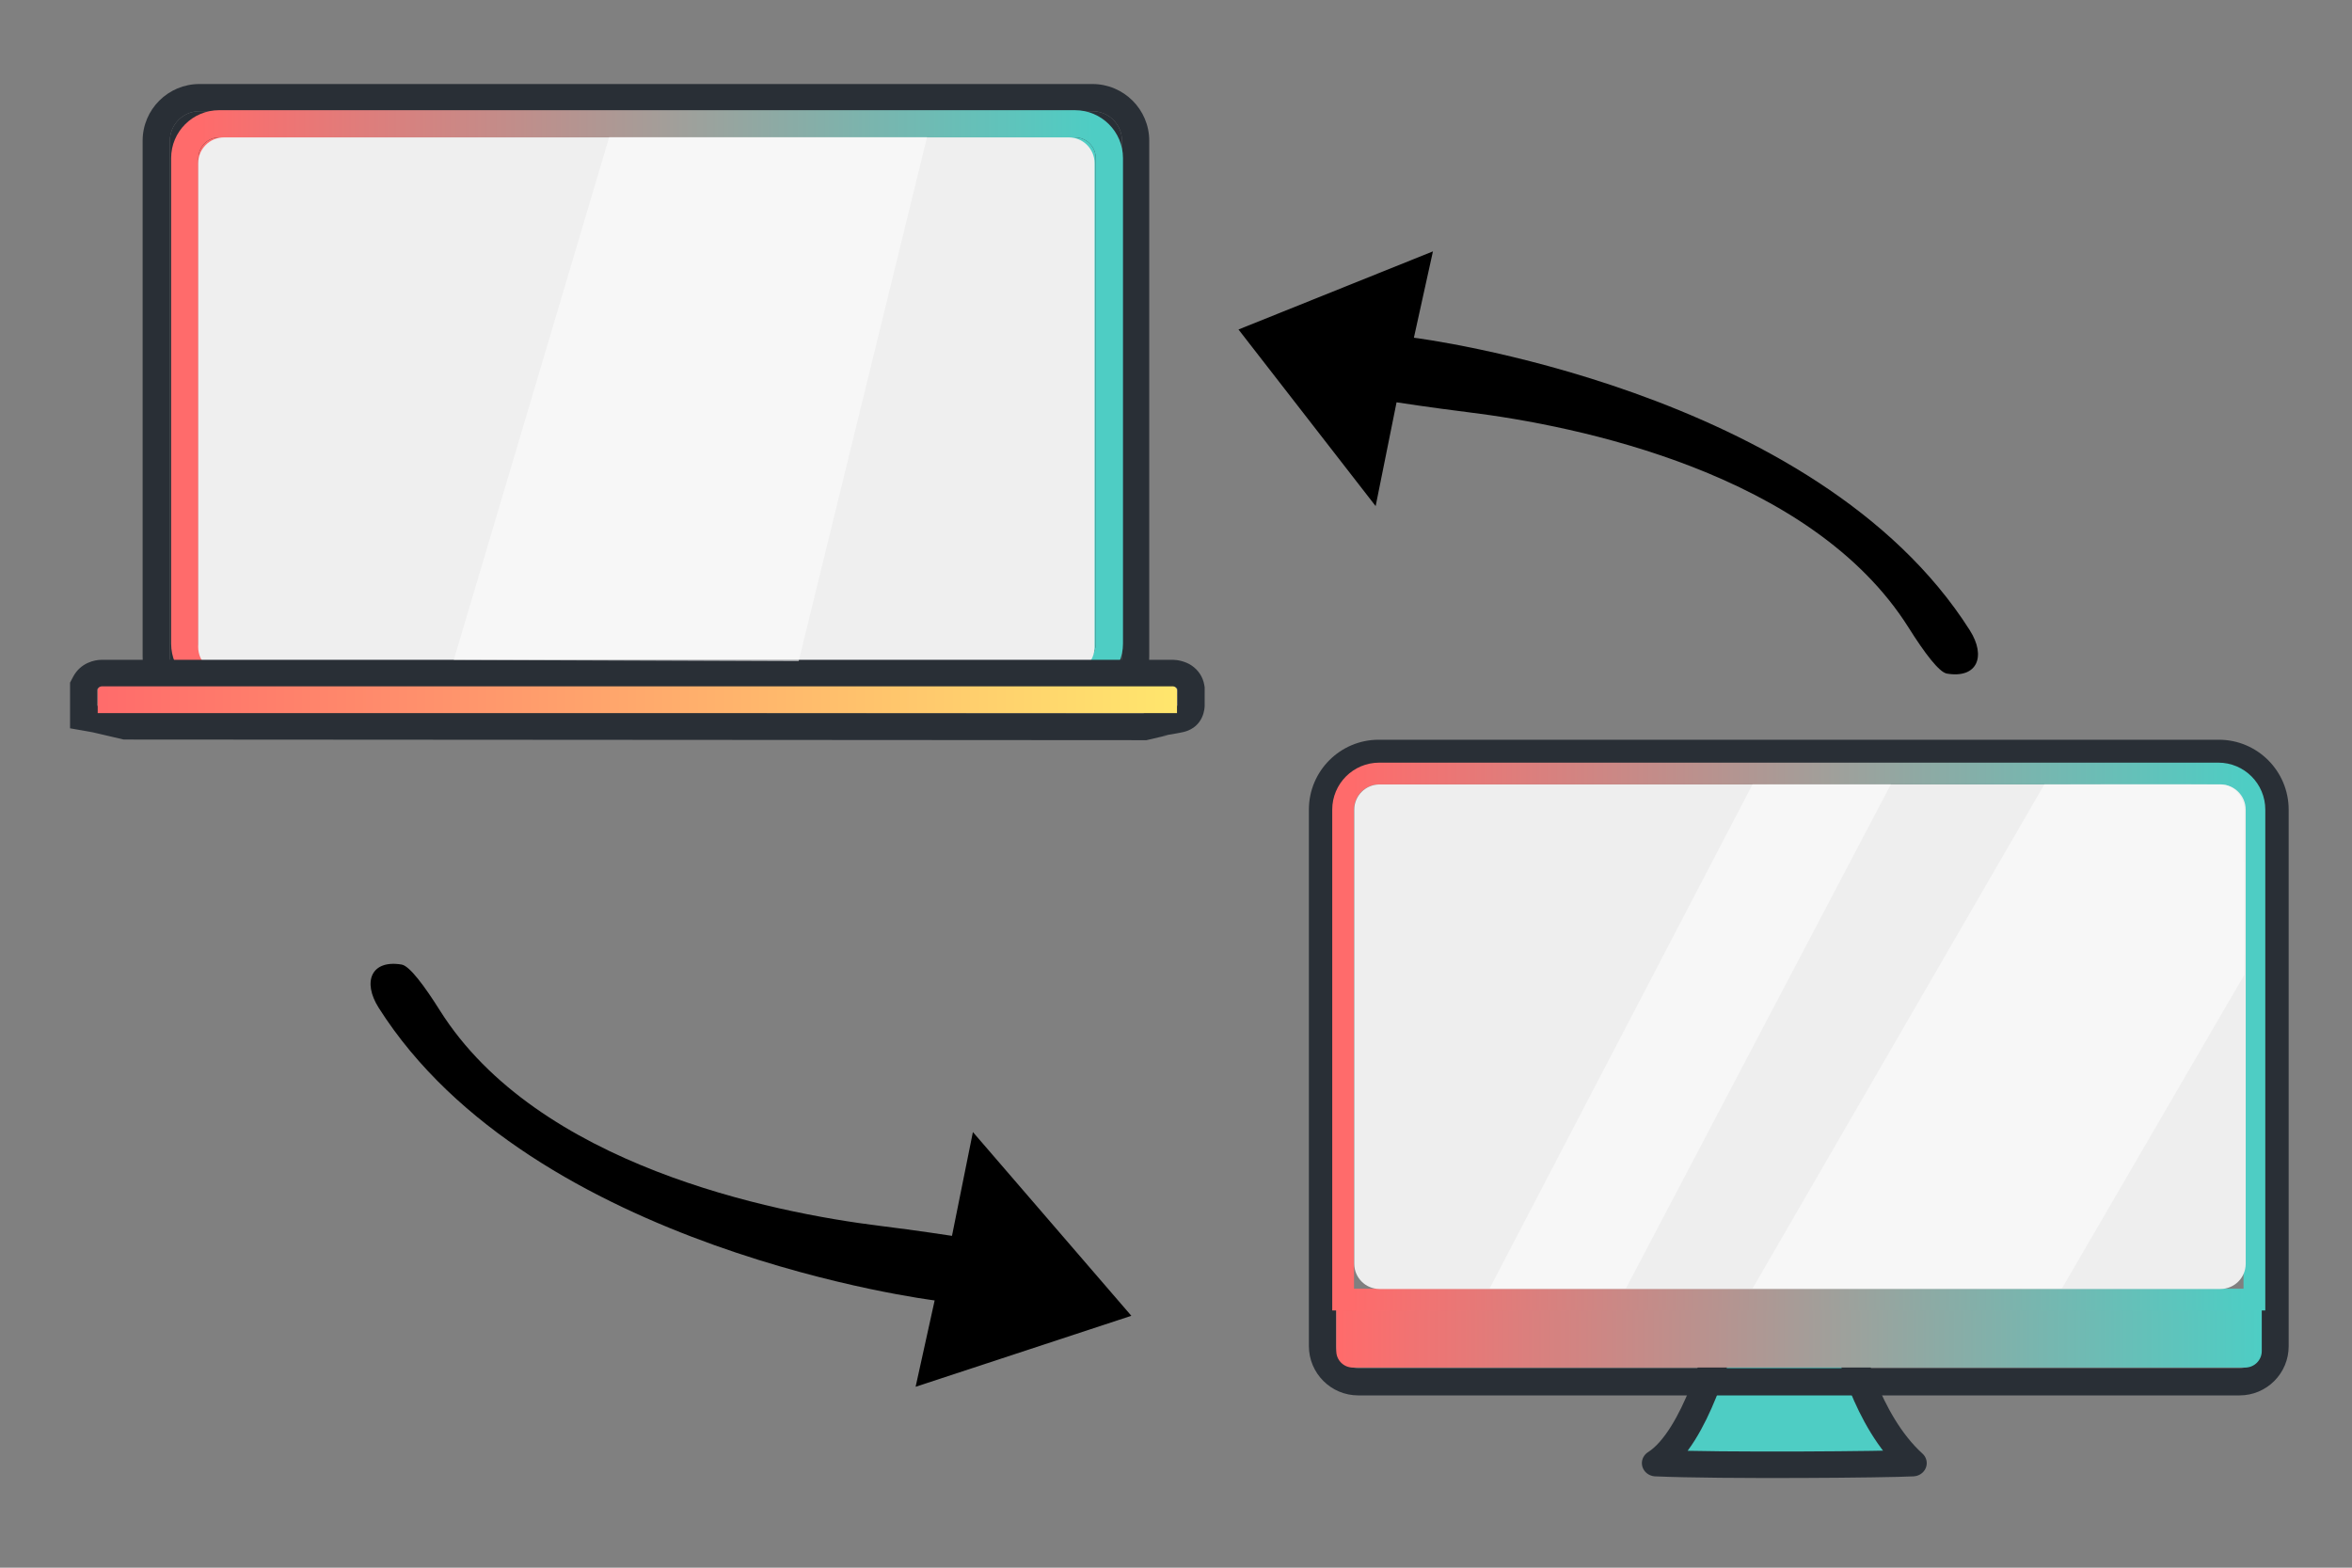 <?xml version="1.0" encoding="UTF-8" standalone="no"?>
<!DOCTYPE svg PUBLIC "-//W3C//DTD SVG 1.1//EN" "http://www.w3.org/Graphics/SVG/1.1/DTD/svg11.dtd">
<svg width="100%" height="100%" viewBox="0 0 900 600" version="1.1" xmlns="http://www.w3.org/2000/svg" xmlns:xlink="http://www.w3.org/1999/xlink" xml:space="preserve" xmlns:serif="http://www.serif.com/" style="fill-rule:evenodd;clip-rule:evenodd;stroke-linecap:round;stroke-linejoin:round;stroke-miterlimit:1.5;">
    <rect x="0" y="0" width="900" height="600" fill="#808080" stroke="none"/>
    <g id="Laptop" transform="matrix(2.373,0,0,2.198,-401.422,-46.429)">
        <g transform="matrix(1,0,0,1,4.399,-0.109)">
            <path d="M281.309,140.773L256.066,140.773L256.066,141.201C256.066,141.9 256.592,142.468 257.239,142.468L280.098,142.468C280.767,142.468 281.309,141.882 281.309,141.16L281.309,140.773Z" style="fill:rgb(147,147,147);"/>
        </g>
        <g transform="matrix(0.372,0,0,0.404,177.188,31.939)">
            <path d="M464.785,33.894C464.785,26.864 459.033,21.156 451.949,21.156L64.897,21.156C57.812,21.156 52.06,26.864 52.06,33.894L52.06,256.059C52.06,263.089 57.812,268.796 64.897,268.796L451.949,268.796C459.033,268.796 464.785,263.089 464.785,256.059L464.785,33.894Z" style="fill:rgb(41,47,54);"/>
            <path d="M476.593,33.894C476.593,20.397 465.55,9.44 451.949,9.44L64.897,9.44C51.295,9.44 40.252,20.397 40.252,33.894C40.252,33.894 40.252,256.059 40.252,256.059C40.252,269.555 51.295,280.513 64.897,280.513C64.897,280.513 451.949,280.513 451.949,280.513C465.55,280.513 476.593,269.555 476.593,256.059C476.593,256.059 476.593,33.894 476.593,33.894ZM464.785,33.894C464.785,26.864 459.033,21.156 451.949,21.156L64.897,21.156C57.812,21.156 52.06,26.864 52.06,33.894L52.06,256.059C52.06,263.089 57.812,268.796 64.897,268.796L451.949,268.796C459.033,268.796 464.785,263.089 464.785,256.059L464.785,33.894Z" style="fill:rgb(41,47,54);"/>
        </g>
        <g transform="matrix(0.356,0,0,0.377,173.554,31.585)">
            <path d="M483.985,45.28C483.985,39.999 479.774,35.711 474.588,35.711L86.919,35.711C81.732,35.711 77.522,39.999 77.522,45.28L77.522,269.548C77.522,274.829 81.732,279.117 86.919,279.117L474.588,279.117C479.774,279.117 483.985,274.829 483.985,269.548L483.985,45.28Z" style="fill:url(#_Linear1);"/>
            <path d="M496.329,45.28C496.329,33.062 486.587,23.142 474.588,23.142L86.919,23.142C74.92,23.142 65.178,33.062 65.178,45.28L65.178,269.548C65.178,281.766 74.92,291.686 86.919,291.686L474.588,291.686C486.587,291.686 496.329,281.766 496.329,269.548C496.329,269.548 496.329,45.28 496.329,45.28ZM483.985,45.28C483.985,39.999 479.774,35.711 474.588,35.711L86.919,35.711C81.732,35.711 77.522,39.999 77.522,45.28L77.522,269.548C77.522,274.829 81.732,279.117 86.919,279.117L474.588,279.117C479.774,279.117 483.985,274.829 483.985,269.548L483.985,45.28Z" style="fill:url(#_Linear2);"/>
        </g>
        <g transform="matrix(1,0,0,0.978,0,0.988)">
            <path d="M345.666,49.641C345.666,47.107 343.802,45.049 341.506,45.049L205.282,45.049C202.986,45.049 201.121,47.107 201.121,49.641L201.121,135.797C201.121,138.331 202.986,140.389 205.282,140.389L341.506,140.389C343.802,140.389 345.666,138.331 345.666,135.797L345.666,49.641Z" style="fill:rgb(239,239,239);"/>
        </g>
        <g transform="matrix(0.422,1.57534e-17,-7.231e-19,-0.016,162.882,145.005)">
            <path d="M475.2,61.807L475.203,263.223L475.061,287.198C474.524,377.931 472.74,450.79 470.24,499.6C467.819,546.864 464.69,561.779 463.279,561.779L53.573,561.779C51.123,561.779 45.669,531.044 42.822,377.184L41.646,313.592L41.646,-183.412L50.229,-226.527C50.529,-228.03 53.891,-251.145 55.046,-258.377C54.989,-258.018 62.129,-305.648 62.129,-305.648L452.955,-312.648L461.234,-257.6L458.839,-265.455C459.289,-265.455 465.883,-232.715 467.19,-223.386C475.141,-166.623 475.2,49.212 475.2,61.956L475.2,61.807ZM464.785,61.956C464.785,60.335 459.187,27.528 458.839,27.528L451.745,-19.643L63.35,-12.687L57.327,27.492C56.105,35.103 52.388,60.249 52.06,61.896L52.06,241.901C52.464,263.771 53.225,268.796 53.573,268.796L463.279,268.796C463.628,268.796 464.66,260.755 464.789,239.066L464.785,61.956Z" style="fill:rgb(41,47,54);"/>
        </g>
        <g transform="matrix(1.12,0,0,0.546,-34.174,65.101)">
            <path d="M351.01,139.701C351.01,138.947 350.733,138.334 350.392,138.334L196.235,138.334C195.894,138.334 195.617,138.947 195.617,139.701L195.617,146.876L351.01,146.876L351.01,139.701Z" style="fill:url(#_Linear3);"/>
        </g>
        <g transform="matrix(0.377,0,0,0.407,143.024,-31.18)">
            <path d="M329.909,187.188L465.848,187.188L410.937,411.424L263.427,410.842L329.909,187.188Z" style="fill:white;fill-opacity:0.5;"/>
        </g>
    </g>
    <g transform="matrix(1.349,0,0,1.349,-21.275,259.002)">
        <g>
            <g transform="matrix(1.149,0,0,1.091,-81.237,7.035)">
                <path d="M556.642,198.055C550.59,198.418 509.367,198.806 493.209,198.055C503.154,191.449 509.067,166.417 509.067,166.417L540.784,166.417C540.784,166.417 544.994,186.945 556.642,198.055Z" style="fill:rgb(78,205,196);stroke:rgb(41,47,54);stroke-width:6.89px;"/>
            </g>
            <g transform="matrix(0.593,0,0,0.603,138.239,-96.226)">
                <path d="M888.242,222.107C888.242,203.958 873.271,189.223 854.831,189.223C854.831,189.223 452.983,189.223 452.983,189.223C434.543,189.223 419.572,203.958 419.572,222.107C419.572,222.107 419.572,474.493 419.572,474.493C419.572,487.312 430.147,497.719 443.171,497.719L864.76,497.719C877.72,497.719 888.242,487.364 888.242,474.608C888.242,474.608 888.242,222.107 888.242,222.107ZM875.219,222.107C875.219,211.032 866.084,202.04 854.831,202.04L452.983,202.04C441.731,202.04 432.595,211.032 432.595,222.107L432.595,474.493C432.595,480.238 437.334,484.902 443.171,484.902L864.76,484.902C870.533,484.902 875.219,480.29 875.219,474.608L875.219,222.107Z" style="fill:rgb(41,47,54);"/>
            </g>
            <g transform="matrix(0.991,0,0,0.6,2.084,82.714)">
                <path d="M661.204,157.571L396.3,157.571L396.3,180.994C396.3,185.303 398.417,188.802 401.026,188.802L656.478,188.802C659.086,188.802 661.204,185.303 661.204,180.994L661.204,157.571Z" style="fill:url(#_Linear4);"/>
            </g>
            <g transform="matrix(0.605,0,0,0.605,133.06,-97.42)">
                <path d="M868.229,223.352C868.229,211.19 858.355,201.316 846.193,201.316C846.193,201.316 452.792,201.316 452.792,201.316C440.63,201.316 430.757,211.19 430.757,223.352L430.757,458.216L868.229,458.216L868.229,223.352ZM858.017,223.352C858.017,216.826 852.719,211.528 846.193,211.528L452.792,211.528C446.267,211.528 440.968,216.826 440.968,223.352L440.968,448.004L858.017,448.004L858.017,223.352Z" style="fill:url(#_Linear5);"/>
            </g>
            <g transform="matrix(0.383,0,0,0.734,353.931,29.699)">
                <path d="M780.285,10.928C780.285,5.547 771.906,1.177 761.585,1.177L138.771,1.177C128.45,1.177 120.071,5.547 120.071,10.928L120.071,186.445C120.071,191.826 128.45,196.196 138.771,196.196L761.585,196.196C771.906,196.196 780.285,191.826 780.285,186.445L780.285,10.928Z" style="fill:rgb(238,238,238);"/>
            </g>
            <g transform="matrix(0.605,0,0,0.611,133.06,-98.721)">
                <path d="M627.818,445.623L772.894,445.623L858.406,300C858.406,300 858.513,281.228 858.406,261.796C858.317,245.691 858.415,229.303 858.406,222.462C858.402,219.222 854.833,211.609 847.235,211.528C829.69,211.34 764.647,211.528 764.647,211.528L627.818,445.623Z" style="fill:white;fill-opacity:0.5;"/>
            </g>
            <g transform="matrix(0.605,0,0,0.611,133.06,-98.722)">
                <path d="M568.468,445.623L692.697,211.528L627.818,211.528L504.539,445.623L568.468,445.623Z" style="fill:white;fill-opacity:0.5;"/>
            </g>
        </g>
    </g>
    <path d="M753.777,241.268C694.933,148.365 541.032,129.257 541.032,129.257L548.318,96.209L473.913,126.109L526.397,193.704L534.401,153.973C534.401,153.973 547.499,156.005 561.983,157.796C603.217,162.895 693.093,180.989 730.37,240.265C736.368,249.802 741.996,257.297 744.983,257.801C756.613,259.766 760.088,251.232 753.777,241.268Z"/>
    <g transform="matrix(-1,0,0,-1,898.68,626.969)">
        <path d="M753.777,241.268C694.933,148.365 541.032,129.257 541.032,129.257L548.318,96.209L465.766,123.376L526.397,193.704L534.401,153.973C534.401,153.973 547.499,156.005 561.983,157.796C603.217,162.895 693.093,180.989 730.37,240.265C736.368,249.802 741.996,257.297 744.983,257.801C756.613,259.766 760.088,251.232 753.777,241.268Z"/>
    </g>
    <defs>
        <linearGradient id="_Linear1" x1="0" y1="0" x2="1" y2="0" gradientUnits="userSpaceOnUse" gradientTransform="matrix(406.463,0,0,243.406,77.522,157.414)"><stop offset="0" style="stop-color:rgb(255,107,107);stop-opacity:1"/><stop offset="1" style="stop-color:rgb(78,205,196);stop-opacity:1"/></linearGradient>
        <linearGradient id="_Linear2" x1="0" y1="0" x2="1" y2="0" gradientUnits="userSpaceOnUse" gradientTransform="matrix(406.463,0,0,243.406,77.522,157.414)"><stop offset="0" style="stop-color:rgb(255,107,107);stop-opacity:1"/><stop offset="1" style="stop-color:rgb(78,205,196);stop-opacity:1"/></linearGradient>
        <linearGradient id="_Linear3" x1="0" y1="0" x2="1" y2="0" gradientUnits="userSpaceOnUse" gradientTransform="matrix(155.743,0,0,4.665,195.279,144.074)"><stop offset="0" style="stop-color:rgb(255,107,107);stop-opacity:1"/><stop offset="1" style="stop-color:rgb(255,230,109);stop-opacity:1"/></linearGradient>
        <linearGradient id="_Linear4" x1="0" y1="0" x2="1" y2="0" gradientUnits="userSpaceOnUse" gradientTransform="matrix(264.904,0,0,31.231,396.3,173.186)"><stop offset="0" style="stop-color:rgb(255,107,107);stop-opacity:1"/><stop offset="1" style="stop-color:rgb(78,205,196);stop-opacity:1"/></linearGradient>
        <linearGradient id="_Linear5" x1="0" y1="0" x2="1" y2="0" gradientUnits="userSpaceOnUse" gradientTransform="matrix(417.048,0,0,236.476,440.968,329.766)"><stop offset="0" style="stop-color:rgb(255,107,107);stop-opacity:1"/><stop offset="1" style="stop-color:rgb(78,205,196);stop-opacity:1"/></linearGradient>
    </defs>
</svg>
